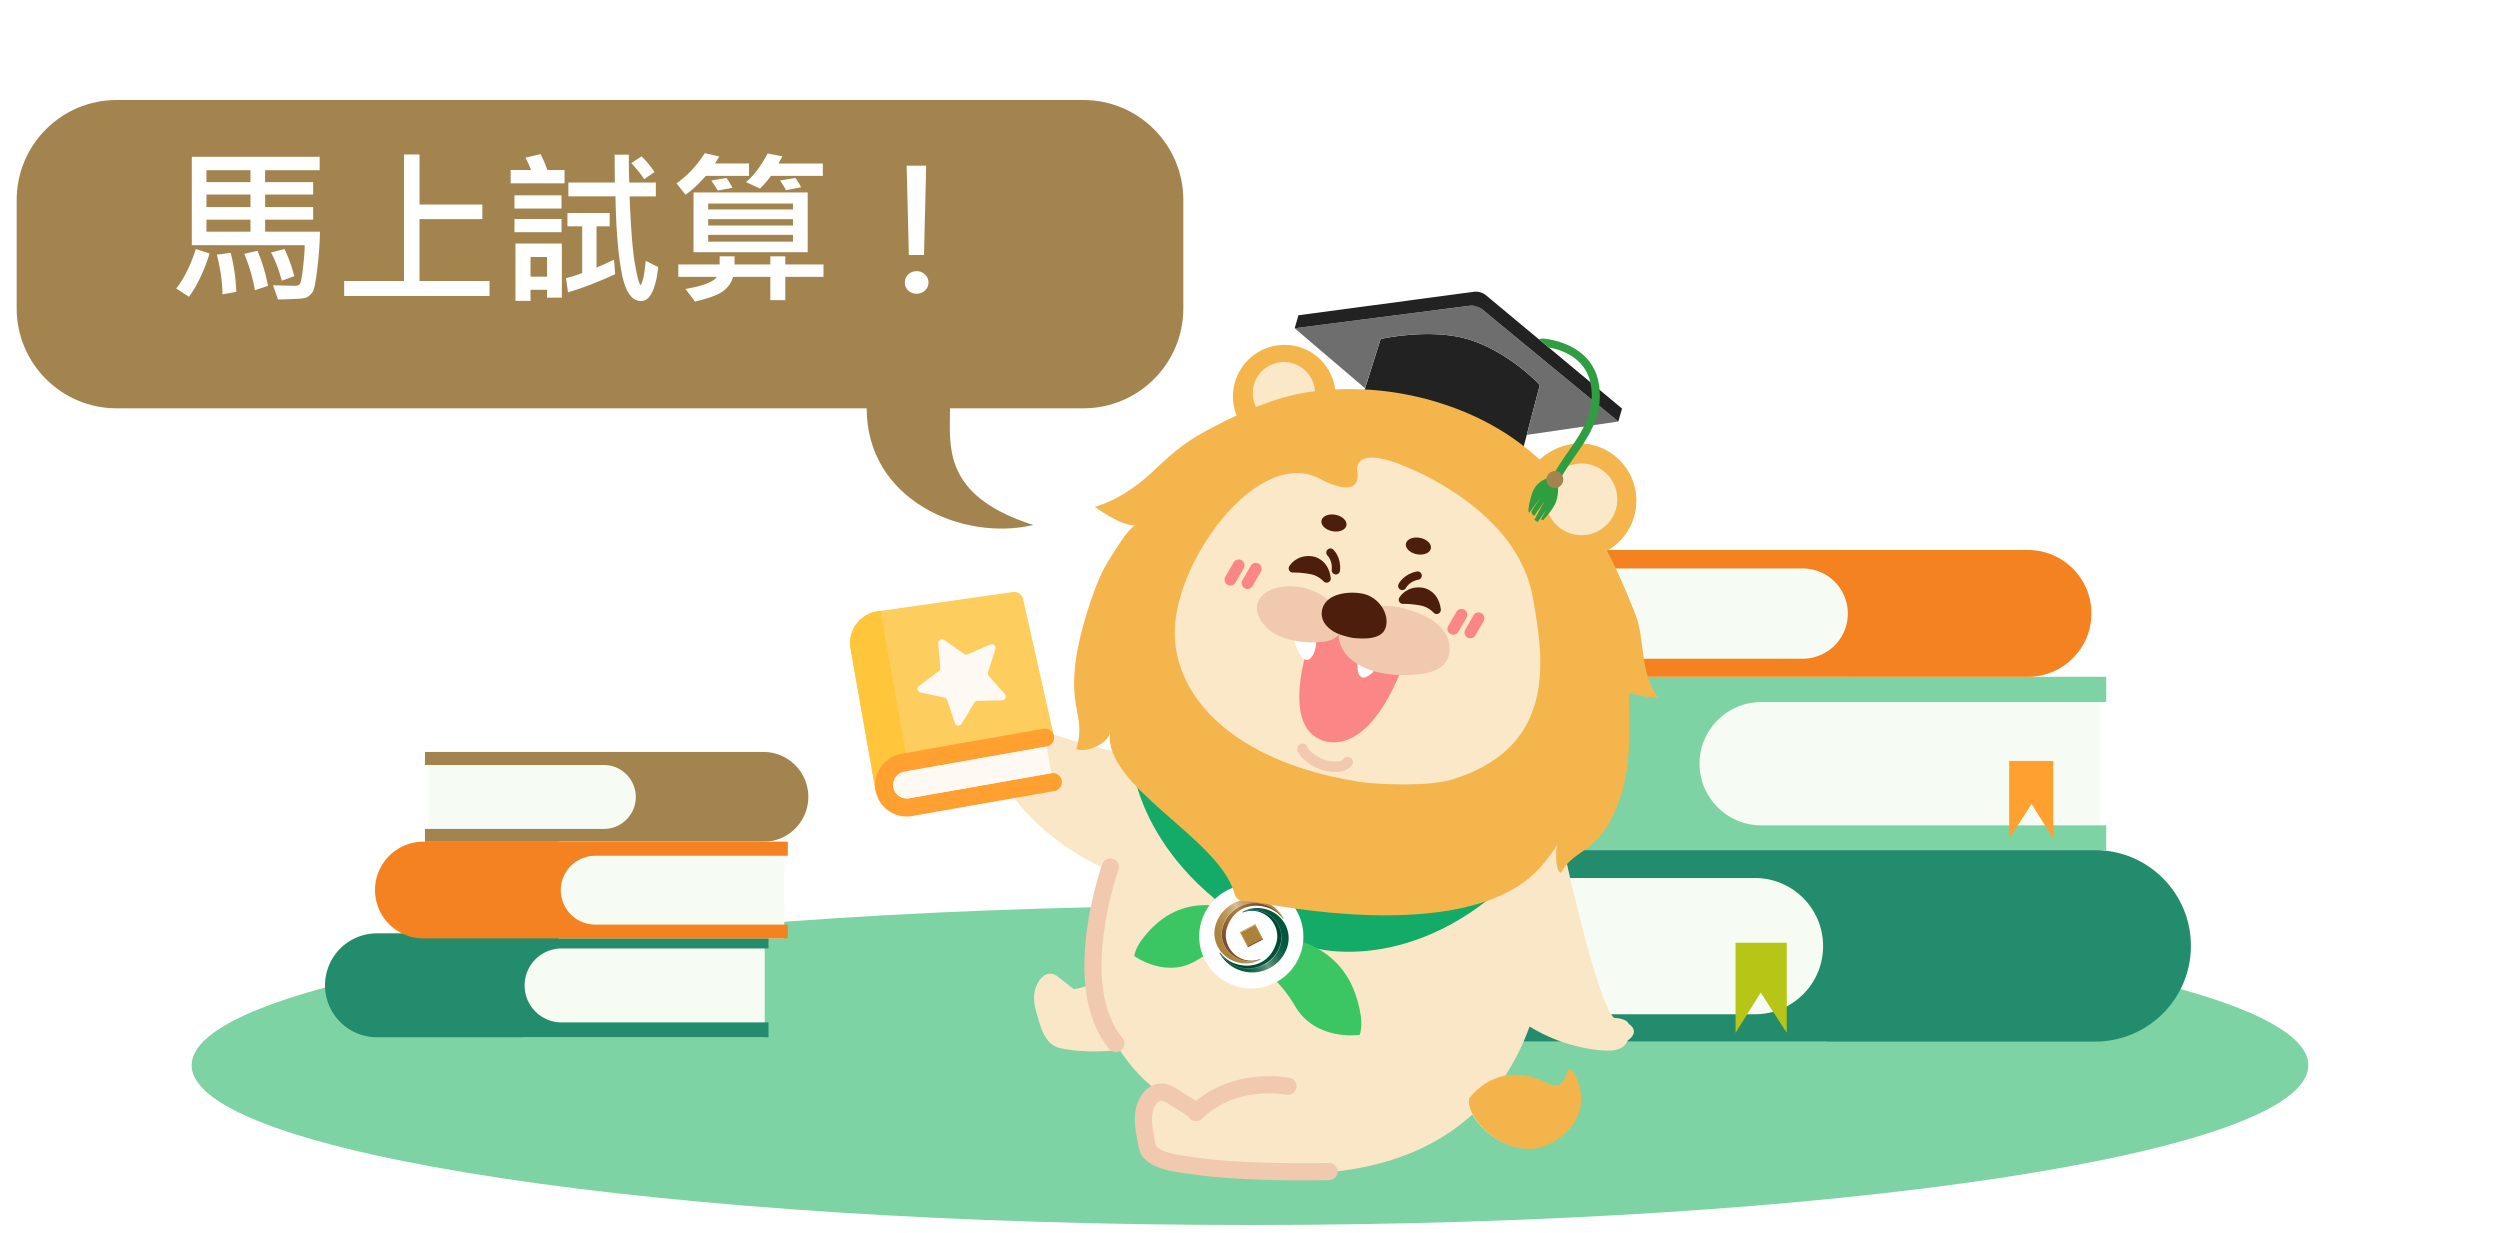 <svg width="300" height="148" viewBox="0 0 300 148" fill="none" xmlns="http://www.w3.org/2000/svg"><g clip-path="url(#clip0_4879_185216)"><path d="M150 147c70.14 0 127-8.583 127-19.17 0-10.587-56.86-19.17-127-19.17s-127 8.583-127 19.17C23 138.417 79.86 147 150 147z" fill="#7DD3A4"/><g filter="url(#filter0_d_4879_185216)"><path fill-rule="evenodd" clip-rule="evenodd" d="M12 8C5.373 8 0 13.373 0 20v13c0 6.627 5.373 12 12 12h90c0 11 11.5 16 20 14-10.17-3.236-10.083-8.61-10.011-12.958.005-.355.011-.703.011-1.042h16c6.627 0 12-5.373 12-12V20c0-6.627-5.373-12-12-12H12z" fill="#A4844E"/></g><path d="M38.398 27.803a44.758 44.758 0 01-.351 4.687c-.189 1.498-.371 2.357-.547 2.578-.176.228-.361.41-.557.547-.188.143-.68.228-1.474.254-.794.033-1.498.056-2.11.069l-.595-1.7 2.656.059c.26 0 .45-.075.566-.225.124-.156.251-.82.381-1.992.13-1.172.196-2.057.196-2.656H23.017V18.818h15.341v1.602h-6.543v1.435h5.762v1.485h-5.762v1.504h5.762v1.513h-5.762v1.446h6.582zm-8.34-5.948V20.42h-5.283v1.435h5.284zm0 2.989V23.34h-5.283v1.504h5.284zm0 2.959v-1.446h-5.283v1.446h5.284zm5.245 5.341l-1.485.538c-.358-1.329-.79-2.455-1.298-3.38l1.62-.42c.541 1.153.928 2.24 1.163 3.262zM25.156 30.42c-.69 2.155-1.517 3.887-2.48 5.195l-1.533-.996c.937-1.172 1.722-2.75 2.353-4.736l1.66.537zm7.002 3.877l-1.562.527a21.741 21.741 0 00-1.28-4.365l1.582-.361a20.673 20.673 0 011.26 4.199zm-3.799.723l-1.66.302c-.02-1.523-.247-3.112-.683-4.765l1.66-.215c.39 1.465.618 3.024.683 4.678zm30.381.498H41.3V33.72h7.178V18.535h1.865v6.006h7.539v1.758h-7.54v7.422h8.4v1.797zm9.004-13.516H61.28V20.4h2.442c-.104-.325-.326-.82-.664-1.484l1.806-.42c.306.586.58 1.22.82 1.904h2.061v1.602zm11.24 10.039c-.117 1.211-.348 2.194-.693 2.95-.338.754-.8 1.132-1.387 1.132-1.087 0-1.849-1.097-2.285-3.291-.436-2.194-.69-5.283-.762-9.268h-5.654v-1.66h5.576l-.02-3.34h1.7c0 1.589.02 2.702.059 3.34H78.7v1.66h-3.144c.143 3.855.361 6.589.654 8.204.3 1.614.52 2.422.664 2.422.052 0 .143-.212.273-.635.13-.43.241-1.182.333-2.256l1.503.742zm-.449-11.396l-1.23.859c-.358-.56-.873-1.201-1.543-1.924l1.22-.82a11 11 0 011.553 1.884zM67.383 25.02h-5.645v-1.582h5.645v1.582zm6.435 7.88c-2.03.938-3.916 1.664-5.654 2.178l-.244-1.7a13.56 13.56 0 001.943-.614v-5.606h-1.767v-1.601h5.068v1.601h-1.582V32.1a34.946 34.946 0 002.1-.938l.136 1.738zm-6.435-5.039h-5.645V26.28h5.645v1.582zm.039 7.862h-1.778v-.948h-1.982v1.328h-1.806V29.22h5.566v6.504zm-1.778-2.52V30.84h-1.982v2.363h1.982zm24.239-12.1h-5.186c-.898 1.03-1.712 1.781-2.441 2.256l-1.074-1.357c1.276-.886 2.409-2.093 3.398-3.623l1.738.4c-.28.443-.452.723-.517.84h4.082v1.485zm8.857 0h-6.22c-.43.58-.87 1.084-1.319 1.514l-1.68-.762c.918-.761 1.784-1.907 2.598-3.437l1.758.342-.459.86h5.322v1.483zm-2.617 1.377l-1.807.342c-.104-.234-.341-.621-.713-1.162l1.837-.303c.332.443.56.817.683 1.123zm-8.223.06l-1.757.321-.782-1.2 1.817-.304c.163.202.403.596.722 1.182zm9.024 7.724H83.223v-7.168h13.7v7.168zm-1.768-5.127v-.713H84.981v.713h10.175zm0 1.924v-.762H84.981v.762h10.175zm0 1.943v-.82H84.981v.82h10.175zm3.662 4.219h-4.58v2.793h-1.797v-2.793h-4.463a3.291 3.291 0 01-1.24 1.738c-.605.443-1.719.85-3.34 1.22l-1.142-1.503c2.116-.365 3.369-.85 3.76-1.455h-4.62v-1.485h4.961v-.976h1.787v.976h4.297v-.976h1.797v.976h4.58v1.485zm12.325-13.34l-.264 10.713h-1.817l-.263-10.713h2.344zM110 32.539c.384 0 .716.133.996.4.28.26.42.58.42.958 0 .37-.137.69-.41.956-.274.26-.609.391-1.006.391a1.44 1.44 0 01-1.016-.38 1.298 1.298 0 01-.4-.967c0-.385.137-.707.41-.967.28-.26.615-.39 1.006-.39z" fill="#fff"/><path d="M251.66 81.218h-48.01a.328.328 0 00-.326.33v20.134c0 .183.146.331.326.331h48.01c.18 0 .326-.148.326-.331V81.548a.328.328 0 00-.326-.33z" fill="#F6FCF3"/><path d="M211.349 84.246h41.395v-3.028H174.41c-5.749 0-10.41 4.655-10.41 10.398 0 5.742 4.661 10.397 10.41 10.397h78.334v-2.969h-41.395c-4.092 0-7.408-3.313-7.408-7.4 0-4.086 3.316-7.398 7.408-7.398z" fill="#7DD3A4"/><path d="M246.391 91.316h-5.295v9.32l2.691-4.16 2.604 4.16v-9.32z" fill="#FFA031"/><path d="M166.042 102.013h53.054c.199 0 .36.164.36.365v22.249a.363.363 0 01-.36.366h-53.054a.363.363 0 01-.36-.366v-22.249c0-.201.161-.365.36-.365z" fill="#F6FCF3"/><path d="M251.407 102.013h-86.563v3.346h45.744c4.521 0 8.185 3.661 8.185 8.177s-3.664 8.177-8.185 8.177h-45.744v3.28h86.563c6.353 0 11.503-5.144 11.503-11.489 0-6.346-5.15-11.491-11.503-11.491z" fill="#238C6C"/><path d="M208.266 113.132h6.142v10.802l-3.123-4.822-3.019 4.822v-10.802z" fill="#B7C516"/><path d="M186.82 66h35.134a.24.24 0 01.238.242v14.734a.24.24 0 01-.238.242H186.82a.24.24 0 01-.238-.242V66.242a.24.24 0 01.238-.242z" fill="#F6FCF3"/><path d="M243.352 66h-57.325v2.216h30.293a5.418 5.418 0 015.421 5.415 5.418 5.418 0 01-5.421 5.415h-30.293v2.172h57.325c4.207 0 7.617-3.406 7.617-7.609 0-4.202-3.41-7.609-7.617-7.609z" fill="#F58220"/><path d="M162.918 49.458s5.842-.532 10.293.835c4.636 1.423 9.321 4.491 9.321 4.491l2.247-8.6s-3.86-4.105-8.754-5.516c-4.54-1.31-10.347.009-10.347.009l-2.76 8.782v-.001z" fill="#222"/><path d="M155.359 39.389l8.441 7.2 1.876-5.913s5.807-1.319 10.347-.01c4.895 1.412 8.755 5.516 8.755 5.516l-1.561 6.004 10.978-1.603-16.994-14.002-21.842 2.808z" fill="#6E6E6E"/><path d="M178.341 35.45l16.304 13.577-.449 1.557-16.344-13.469a1.943 1.943 0 00-1.483-.428l-21.008 2.702.449-1.557 21.031-2.815a1.945 1.945 0 011.5.432v.001z" fill="#222"/><path d="M195.454 122.871c-.316-.719-1.765-.721-1.765-.721-1.648-1.555-4.344-12.693-5.682-18.601-.378-1.675-1.442-3.075-2.865-3.957a23.66 23.66 0 00-.162-.873l-.566.484a6.715 6.715 0 00-3.95-.515c-2.106.36-4.182 1.659-5.36 4.921l-11.594-2.966c-3.409-4.279-8.408-6.984-13.983-6.984l-.06.002a9.478 9.478 0 00-.623-.148c-7.938-1.595-22.917-4.791-25.125-6.634 0 0-.133-1.589-1.113-1.952 0 0-1.266-1.632-2.638.114 0 0-2.335.656-1.98 3.075 0 0 1.609 10.273 15.123 16.372-1.168 2.678-2.072 12.155-1.871 13.36-1.216.772-2.277.829-2.427.834-.058-.062-.401-.35-1.896-1.507-.948-.733-1.847-.172-2.356.751-.629 1.138-.563 2.347-.193 3.562.489 1.608.913 3.844 2.841 4.283 2.574.588 5.516.404 7.162.221a19.748 19.748 0 004.474 4.896l.116.184c-.048-.003-.095-.019-.141-.01-2.171.39-1.528 4.708-1.528 5.847 0 2.275 1.275 2.595 2.871 2.801 2.029.261 5.276.629 9.798.988 12.956 1.028 21.344-2.06 26.725-6.964.828 1.512 2.68 3.192 4.897 3.825 0 0-3.128-2.624-.577-4.779 2.553-2.156 1.149-3.706 1.149-3.706a6.791 6.791 0 00-1.591.109c1.257-1.901 2.235-3.93 2.987-6.003 4.704 2.905 9.236 2.887 9.236 2.887 2.201.118 2.523-1.194 2.523-1.194 1.613-1.148.142-2.004.142-2.004l.002.002z" fill="#F9E7C7"/><path d="M176.296 131.837s3.311-4.938 9.406-1.857c1.958.989 2.21-.985 2.507-1.677.296-.691 3.982 4.727-1.28 8.41-5.263 3.684-11.159-2.391-10.635-4.877l.002.001z" fill="#F3B44C"/><path d="M154.549 130.347s-6.47-1.31-11.029 3.157c.111-.219-1.807-1.303-1.98-1.409-.789-.477-1.665-1.302-2.666-.955-.523.18-.934.603-1.189 1.085-.886 1.685-.335 3.612-.009 5.364.332 1.783 4.046 2.09 5.457 2.298 2.765.408 5.57.561 8.362.652 2.661.086 5.328.108 7.989.044m-26.244-36.545s-5.106 14.267.667 21.179" stroke="#F0C9AE" stroke-width="2.06" stroke-linecap="round" stroke-linejoin="round"/><path d="M135.832 91.386s.72 13.197 18.246 21.773l4.137.708s12.6 3.257 24.926-10.156l-47.309-12.325z" fill="#13AB67"/><path d="M149.19 109.607s-5.846-2.989-10.58 1.395c0 0-2.266 2.005-2.501 3.716 0 0 3.897 2.888 7.684.408 0 0 2.339-1.496 4.139-1.605l1.258-3.914zm3.642 2.71s7.353.066 9.777 6.873c0 0 1.21 3.165.557 4.987 0 0-5.367.845-7.84-3.581 0 0-1.546-2.698-3.275-3.739l.781-4.54z" fill="#3BC663"/><path d="M156.164 114.121a6.255 6.255 0 11-11.959-3.668 6.255 6.255 0 0111.959 3.666v.002z" fill="#fff"/><path d="M151.554 112.722l-1.809.935-.934-1.807 1.808-.936.935 1.808z" fill="#AC823B"/><path d="M150.62 110.914l.934 1.808-.136-.043-.842-1.629.044-.136z" fill="#C0984D"/><path d="M150.576 111.05l-1.628.844-.137-.044 1.808-.936-.043.136z" fill="#D7BE97"/><path d="M149.745 113.657l-.934-1.806.137.043.842 1.626-.045.137z" fill="#C0984D"/><path d="M149.791 113.52l1.627-.841.136.044-1.808.934.045-.137z" fill="#7D4B2D"/><path d="M146.74 111.109c.665-2.093 2.925-3.243 5.043-2.569a4.053 4.053 0 012.207 1.704l.041-.022a4.44 4.44 0 00-2.575-2.129c-2.335-.743-4.826.524-5.56 2.832-.606 1.904.485 3.884 2.41 4.497 1.039.331 2.1.232 2.966-.276l-.014-.027c-.71.299-1.528.326-2.333.07-1.747-.556-2.736-2.353-2.185-4.08z" fill="url(#paint0_linear_4879_185216)"/><path d="M153.626 113.463c-.665 2.093-2.924 3.243-5.043 2.568a4.03 4.03 0 01-2.204-1.703l-.043.022a4.447 4.447 0 002.576 2.129c2.335.743 4.823-.525 5.558-2.832.606-1.904-.482-3.884-2.408-4.498-1.04-.33-2.1-.231-2.966.279l.015.027c.709-.301 1.527-.328 2.331-.072 1.748.556 2.735 2.353 2.186 4.079l-.002.001z" fill="url(#paint1_linear_4879_185216)"/><path d="M149.235 115.133c-1.576-.501-2.502-2.203-2.001-3.776.731-2.296 2.828-3.089 4.825-2.453a3.766 3.766 0 011.898 1.356l.033-.016a4.043 4.043 0 00-2.206-1.704c-2.12-.674-4.378.476-5.044 2.568-.55 1.728.44 3.524 2.186 4.081.804.256 1.621.229 2.333-.07l-.026-.048a3 3 0 01-1.998.064v-.002z" fill="url(#paint2_linear_4879_185216)"/><path d="M151.789 108.542c-2.13-.678-4.398.471-5.065 2.566-.55 1.731.444 3.532 2.2 4.09.808.257 1.629.232 2.341-.069l-.006-.012c-.7.28-1.5.301-2.29.049-1.744-.554-2.734-2.337-2.19-4.05.66-2.073 2.911-3.207 5.028-2.532.938.297 1.69.9 2.182 1.66l.01-.006a4.066 4.066 0 00-2.209-1.696h-.001z" fill="url(#paint3_linear_4879_185216)"/><path d="M151.132 109.438c1.577.501 2.504 2.203 2.003 3.777-.731 2.297-2.83 3.088-4.827 2.453a3.79 3.79 0 01-1.898-1.357l-.031.016a4.022 4.022 0 002.205 1.704c2.119.675 4.376-.476 5.043-2.568.549-1.728-.436-3.524-2.185-4.079-.805-.256-1.623-.229-2.332.072l.024.046a2.988 2.988 0 012-.064h-.002z" fill="url(#paint4_linear_4879_185216)"/><path d="M148.578 116.03c2.13.677 4.397-.471 5.065-2.567.55-1.73-.443-3.53-2.201-4.089-.807-.258-1.627-.232-2.339.067l.006.013c.698-.281 1.499-.302 2.288-.05 1.744.555 2.735 2.338 2.19 4.05-.659 2.073-2.911 3.207-5.027 2.532a4.05 4.05 0 01-2.182-1.66l-.011.006a4.085 4.085 0 002.209 1.698h.002z" fill="url(#paint5_linear_4879_185216)"/><path d="M157.905 42.665a6.188 6.188 0 00-7.649 9.728l9.827-3.356a6.19 6.19 0 00-2.178-6.372z" fill="#F4B54C"/><path d="M157.156 49.27a3.733 3.733 0 10-6.184-4.184 3.733 3.733 0 006.184 4.184z" fill="#FAE8C8"/><path d="M195.458 83.088c.304.223 3.152.772 3.518.59-2.207-2.83-1.569-6.983-2.703-9.895-4.816-12.378-11.026-21.723-24.048-25.599-4.978-1.48-10.303-1.893-15.44-1.093-3.733.582-7.528 2.257-10.872 3.984-3.511 1.815-4.743 2.817-7.617 5.54-3.637 3.45-6.924 4.198-6.924 4.198s3.275 2.456 4.945 2.205c-.894.1-3.772 4.983-4.146 5.815-.953 2.123-1.69 4.335-2.282 6.584-2.488 9.452.628 9.95-.724 14.439.959.583 3.853-.568 4.035-1.973-.83 6.395 12.774 12.569 14.826 19.022.531 1.67.827 1.005 3.554 1.503 9.105 1.659 26.689 3.475 33.439-4.544.769-.913 1.764-2.177 1.837-2.601-.236 1.377-.145 3.275.455 3.48 1.645-3.011 4.236-2.143 6.529-7.486 1.958-4.562 1.723-8.56 1.618-14.17z" fill="#F4B54C"/><path d="M196.255 61.316a6.89 6.89 0 00-5.551-8.007c-2.758-.5-5.6.965-7.087 3.138l4.63 10.42a6.887 6.887 0 008.006-5.551h.002z" fill="#F4B54C"/><path d="M190.848 64.086a4.298 4.298 0 10-2.138-8.327 4.298 4.298 0 002.138 8.327zm-6.898 7.681c-1.404-8.077-9.296-13.273-15.18-15.732 0 0-5.997-2.774-5.922.394 0 0 1.016 3.865-4.501 1.004-7.019-3.64-16.375 8.502-17.3 17.132-.896 8.38 6.473 16.858 22.241 19.272 1.605.245 7.968.638 11.054-.323 12.86-4.007 10.776-15.025 9.607-21.749l.001.002z" fill="#FAE8C8"/><path d="M158.18 73.892s-5.111 12.137.025 14.736c0 0 5.806 3.68 10.616-9.999l-4.36-5.59-6.282.853h.001z" fill="#FA8785"/><path d="M155.254 76.725s.685 2.758 1.751 2.45c0 0 1.046-.444.937-2.713l-2.688.265v-.002zm7.829 1.611s-.64 2.77.45 2.978c0 0 1.133.078 2.066-1.993l-2.516-.985z" fill="#fff"/><path d="M151.803 71.191c1.028-.758 2.399-.9 3.623-.799 2.03.17 3.985 1.231 5.207 2.863a2.33 2.33 0 01.465 1.605c.181-.253.402-.478.64-.679 1.825-1.533 4.529-1.748 6.759-1.16 1.689.447 3.614 1.205 4.712 2.64.013.017.025.035.039.052.906 1.22 1.042 3.1-.159 4.18-.834.751-2.161.967-3.244 1.058-2.505.21-5.578-.097-7.604-1.73-.657-.529-1.184-1.233-1.442-2.035a2.992 2.992 0 01-.148-1.074c-.454.62-1.2.838-1.972.913-1.795.174-3.759-.033-5.403-.814-1.8-.856-3.624-3.433-1.473-5.021v.001z" fill="#F0C9AE"/><path d="M161.572 63.047c.105-.543-.482-1.113-1.309-1.272-.827-.158-1.583.153-1.687.697-.105.543.482 1.113 1.309 1.272.828.159 1.583-.153 1.687-.697zm10.133 2.766c-.104.543-.86.856-1.687.697-.827-.158-1.413-.728-1.309-1.273.105-.543.86-.855 1.688-.697.827.159 1.413.729 1.308 1.273zm-11.273 10.181c-.843-.381-2.003-1.277-1.807-2.655.318-2.235 3.465-2.441 5.022-2.07 1.795.426 3.151 2.39 2.628 4.044-.447 1.411-2.441 1.39-3.9 1.242 0 0-1.098-.18-1.943-.561z" fill="#4C1E0B"/><path d="M175.723 73.165a.698.698 0 00-.954.256l-1 1.732a.7.7 0 001.21.699l1-1.732a.7.7 0 00-.256-.955zm2.051.416a.697.697 0 00-.954.258l-.998 1.732a.699.699 0 001.21.698l.998-1.732a.699.699 0 00-.256-.954v-.002zm-28.785-6.353a.697.697 0 00-.954.257l-.998 1.732a.698.698 0 101.211.699l.998-1.732a.698.698 0 00-.257-.955v-.001zm2.053.414a.7.7 0 00-.954.257l-.996 1.732a.698.698 0 101.211.696l.996-1.732a.698.698 0 00-.257-.955v.002z" fill="#FA8785"/><path d="M162.074 90.936a.628.628 0 00-.872.168c-.239.354-1.344.308-1.995.148-1.304-.353-2.099-1.195-2.275-1.486a.628.628 0 00-1.18-.195c-.07.136-.126.36.004.655.282.638 1.469 1.79 3.134 2.24.039.01.127.032.25.054.67.129 2.391.34 3.103-.713a.627.627 0 00-.167-.872l-.002.001z" fill="#F0C9AE"/><path d="M168.35 71.964s.685-1.2 2.331-.939c0 0 1.486.2 1.721 2.158 0 0-.717-.82-1.806-1.006 0 0-1.02-.232-2.245-.211l-.001-.002zm-13.209-3.76s.685-1.201 2.332-.94c0 0 1.485.2 1.72 2.159 0 0-.717-.82-1.806-1.007 0 0-1.02-.232-2.245-.21l-.001-.002z" fill="#4C1E0B" stroke="#4C1E0B" stroke-linecap="round" stroke-linejoin="round"/><path d="M159.652 66.316s.801.737.65 2.12m7.975 1.874s.472-.981 1.839-1.24" stroke="#4C1E0B" stroke-linecap="round" stroke-linejoin="round"/><path d="M186.95 57.922s.183 1.592-.373 2.629c-.555 1.037-1.401 1.862-1.401 1.862l-.267-.078.621-1.146-1.011 1.461-.384-.28 1.185-2.203-1.235 1.761s-.366-.362-.32-.52c.046-.157 1.154-1.762 1.154-1.762l-1.402 1.862s-.356.068.269-2.102c.626-2.17 2.668-2.137 2.668-2.137l.495.655.001-.002z" fill="#2E9E40"/><path d="M184.664 40.715l1.171.977c.248.04.549.108.876.202 1.481.427 3.537 1.463 4.12 3.957.041.176.073.358.1.548.074.54.09 1.053.06 1.545-.15 2.422-1.449 4.299-2.812 6.265-.742 1.072-1.509 2.178-2.081 3.386a.482.482 0 00.306.675.485.485 0 00.572-.257c.54-1.137 1.282-2.21 2.001-3.25 1.27-1.831 2.572-3.712 2.913-6.08.087-.6.113-1.233.058-1.9a8.326 8.326 0 00-.054-.514c-.714-5.262-6.663-5.636-6.726-5.64a1.523 1.523 0 00-.504.086z" fill="#2E9E40"/><path d="M186.129 56.64a1.013 1.013 0 10.905 1.813 1.013 1.013 0 00-.905-1.813z" fill="#A4844E"/><path d="M126.471 88.325l-3.687-16.4a1.09 1.09 0 00-1.255-.878l-16.268 2.315a3.88 3.88 0 00-3.258 3.92c.007.166.025.331.054.495l3.01 17.073 21.404-6.525z" fill="#FDCE5E"/><path d="M102.003 77.278c.007.167.025.334.054.499l3.012 17.07 4.177-1.273-2.421-13.728-.575-3.24-.585-3.315-.406.07a3.881 3.881 0 00-3.256 3.917z" fill="#FFC53B"/><path d="M108.271 90.432l16.946-2.985a1.083 1.083 0 11.373 2.135l-17.07 3.006a1.63 1.63 0 00-1.229 2.2 1.663 1.663 0 001.858.99l17.005-2.995a1.083 1.083 0 11.379 2.135l-17.075 3.006a3.796 3.796 0 01-4.448-3.57 3.887 3.887 0 013.261-3.922z" fill="#FFA031"/><path d="M107.291 94.788a1.664 1.664 0 001.858.991l17.005-2.996-.563-3.201-17.07 3.006a1.632 1.632 0 00-1.23 2.2zm6.006-17.989a.456.456 0 00-.712.413l.255 2.912a.454.454 0 01-.182.402l-2.365 1.769a.446.446 0 00.167.796l2.867.625a.443.443 0 01.326.29l.934 2.764c.122.362.617.41.815.079l1.517-2.526a.459.459 0 01.383-.222l2.943-.061c.385-.009.589-.462.337-.748l-1.93-2.186a.445.445 0 01-.09-.428l.885-2.801a.446.446 0 00-.607-.541l-2.709 1.175a.453.453 0 01-.439-.043l-2.395-1.67z" fill="#FFF9F4"/><path d="M91.573 112H62.779a.197.197 0 00-.195.198v12.075c0 .109.087.198.195.198h28.794a.197.197 0 00.195-.198v-12.075a.197.197 0 00-.195-.198z" fill="#F6FCF3"/><path d="M67.397 113.815h24.825V112H45.243A6.24 6.24 0 0039 118.236a6.24 6.24 0 006.243 6.235h46.98v-1.78H67.396a4.44 4.44 0 01-4.443-4.438 4.44 4.44 0 014.443-4.438z" fill="#238C6C"/><path d="M51.562 90.234h24.886a.17.17 0 01.17.172v10.436a.17.17 0 01-.17.171H51.563a.17.17 0 01-.168-.171V90.406a.17.17 0 01.168-.172z" fill="#F6FCF3"/><path d="M72.457 91.803H51v-1.569h40.604A5.393 5.393 0 0197 95.624a5.393 5.393 0 01-5.396 5.389H51v-1.538h21.457c2.12 0 3.84-1.718 3.84-3.836a3.838 3.838 0 00-3.84-3.836z" fill="#A4844E"/><path d="M93.93 101h-26.8c-.1 0-.18.082-.18.184v11.239c0 .102.08.184.18.184h26.8c.1 0 .181-.082.181-.184v-11.239a.183.183 0 00-.181-.184z" fill="#F6FCF3"/><path d="M71.43 102.69h23.105V101H50.811A5.808 5.808 0 0045 106.804a5.807 5.807 0 005.81 5.803h43.725v-1.657H71.43a4.133 4.133 0 01-4.135-4.13 4.133 4.133 0 014.135-4.13z" fill="#F58220"/></g><defs><linearGradient id="paint0_linear_4879_185216" x1="145.959" y1="113.722" x2="153.726" y2="109.589" gradientUnits="userSpaceOnUse"><stop stop-color="#AC823B"/><stop offset=".12" stop-color="#AD843E"/><stop offset=".22" stop-color="#B28A48"/><stop offset=".31" stop-color="#BA9559"/><stop offset=".4" stop-color="#C5A570"/><stop offset=".48" stop-color="#D3B88F"/><stop offset=".5" stop-color="#D7BE97"/><stop offset=".52" stop-color="#D3B88F"/><stop offset=".6" stop-color="#C5A570"/><stop offset=".69" stop-color="#BA9559"/><stop offset=".78" stop-color="#B28A48"/><stop offset=".88" stop-color="#AD843E"/><stop offset="1" stop-color="#AC823B"/></linearGradient><linearGradient id="paint1_linear_4879_185216" x1="154.313" y1="110.832" x2="146.688" y2="114.99" gradientUnits="userSpaceOnUse"><stop stop-color="#00553C"/><stop offset=".12" stop-color="#03573E"/><stop offset=".21" stop-color="#0D5D45"/><stop offset=".3" stop-color="#1E6850"/><stop offset=".38" stop-color="#357860"/><stop offset=".46" stop-color="#548C75"/><stop offset=".5" stop-color="#689A83"/><stop offset=".54" stop-color="#548C75"/><stop offset=".62" stop-color="#357860"/><stop offset=".7" stop-color="#1E6850"/><stop offset=".79" stop-color="#0D5D45"/><stop offset=".88" stop-color="#03573E"/><stop offset="1" stop-color="#00553C"/></linearGradient><linearGradient id="paint2_linear_4879_185216" x1="151.398" y1="108.761" x2="148.63" y2="113.664" gradientUnits="userSpaceOnUse"><stop stop-color="#7D4B2D"/><stop offset=".3" stop-color="#AC823B"/><stop offset="1" stop-color="#7D4B2D"/></linearGradient><linearGradient id="paint3_linear_4879_185216" x1="151.303" y1="108.83" x2="148.644" y2="113.768" gradientUnits="userSpaceOnUse"><stop stop-color="#C0984D"/><stop offset=".3" stop-color="#F0E4CC"/><stop offset="1" stop-color="#C0984D"/></linearGradient><linearGradient id="paint4_linear_4879_185216" x1="151.72" y1="110.913" x2="148.92" y2="115.786" gradientUnits="userSpaceOnUse"><stop stop-color="#00462F"/><stop offset=".7" stop-color="#00553C"/><stop offset="1" stop-color="#00462F"/></linearGradient><linearGradient id="paint5_linear_4879_185216" x1="148.985" y1="115.793" x2="151.71" y2="110.896" gradientUnits="userSpaceOnUse"><stop stop-color="#007156"/><stop offset=".3" stop-color="#E7F2F1"/><stop offset="1" stop-color="#007156"/></linearGradient><clipPath id="clip0_4879_185216"><path fill="#fff" d="M0 0h300v148H0z"/></clipPath><filter id="filter0_d_4879_185216" x="-4" y="6" width="152" height="63.432" filterUnits="userSpaceOnUse" color-interpolation-filters="sRGB"><feFlood flood-opacity="0" result="BackgroundImageFix"/><feColorMatrix in="SourceAlpha" values="0 0 0 0 0 0 0 0 0 0 0 0 0 0 0 0 0 0 127 0" result="hardAlpha"/><feOffset dx="2" dy="4"/><feGaussianBlur stdDeviation="3"/><feComposite in2="hardAlpha" operator="out"/><feColorMatrix values="0 0 0 0 0 0 0 0 0 0 0 0 0 0 0 0 0 0 0.15 0"/><feBlend in2="BackgroundImageFix" result="effect1_dropShadow_4879_185216"/><feBlend in="SourceGraphic" in2="effect1_dropShadow_4879_185216" result="shape"/></filter></defs></svg>